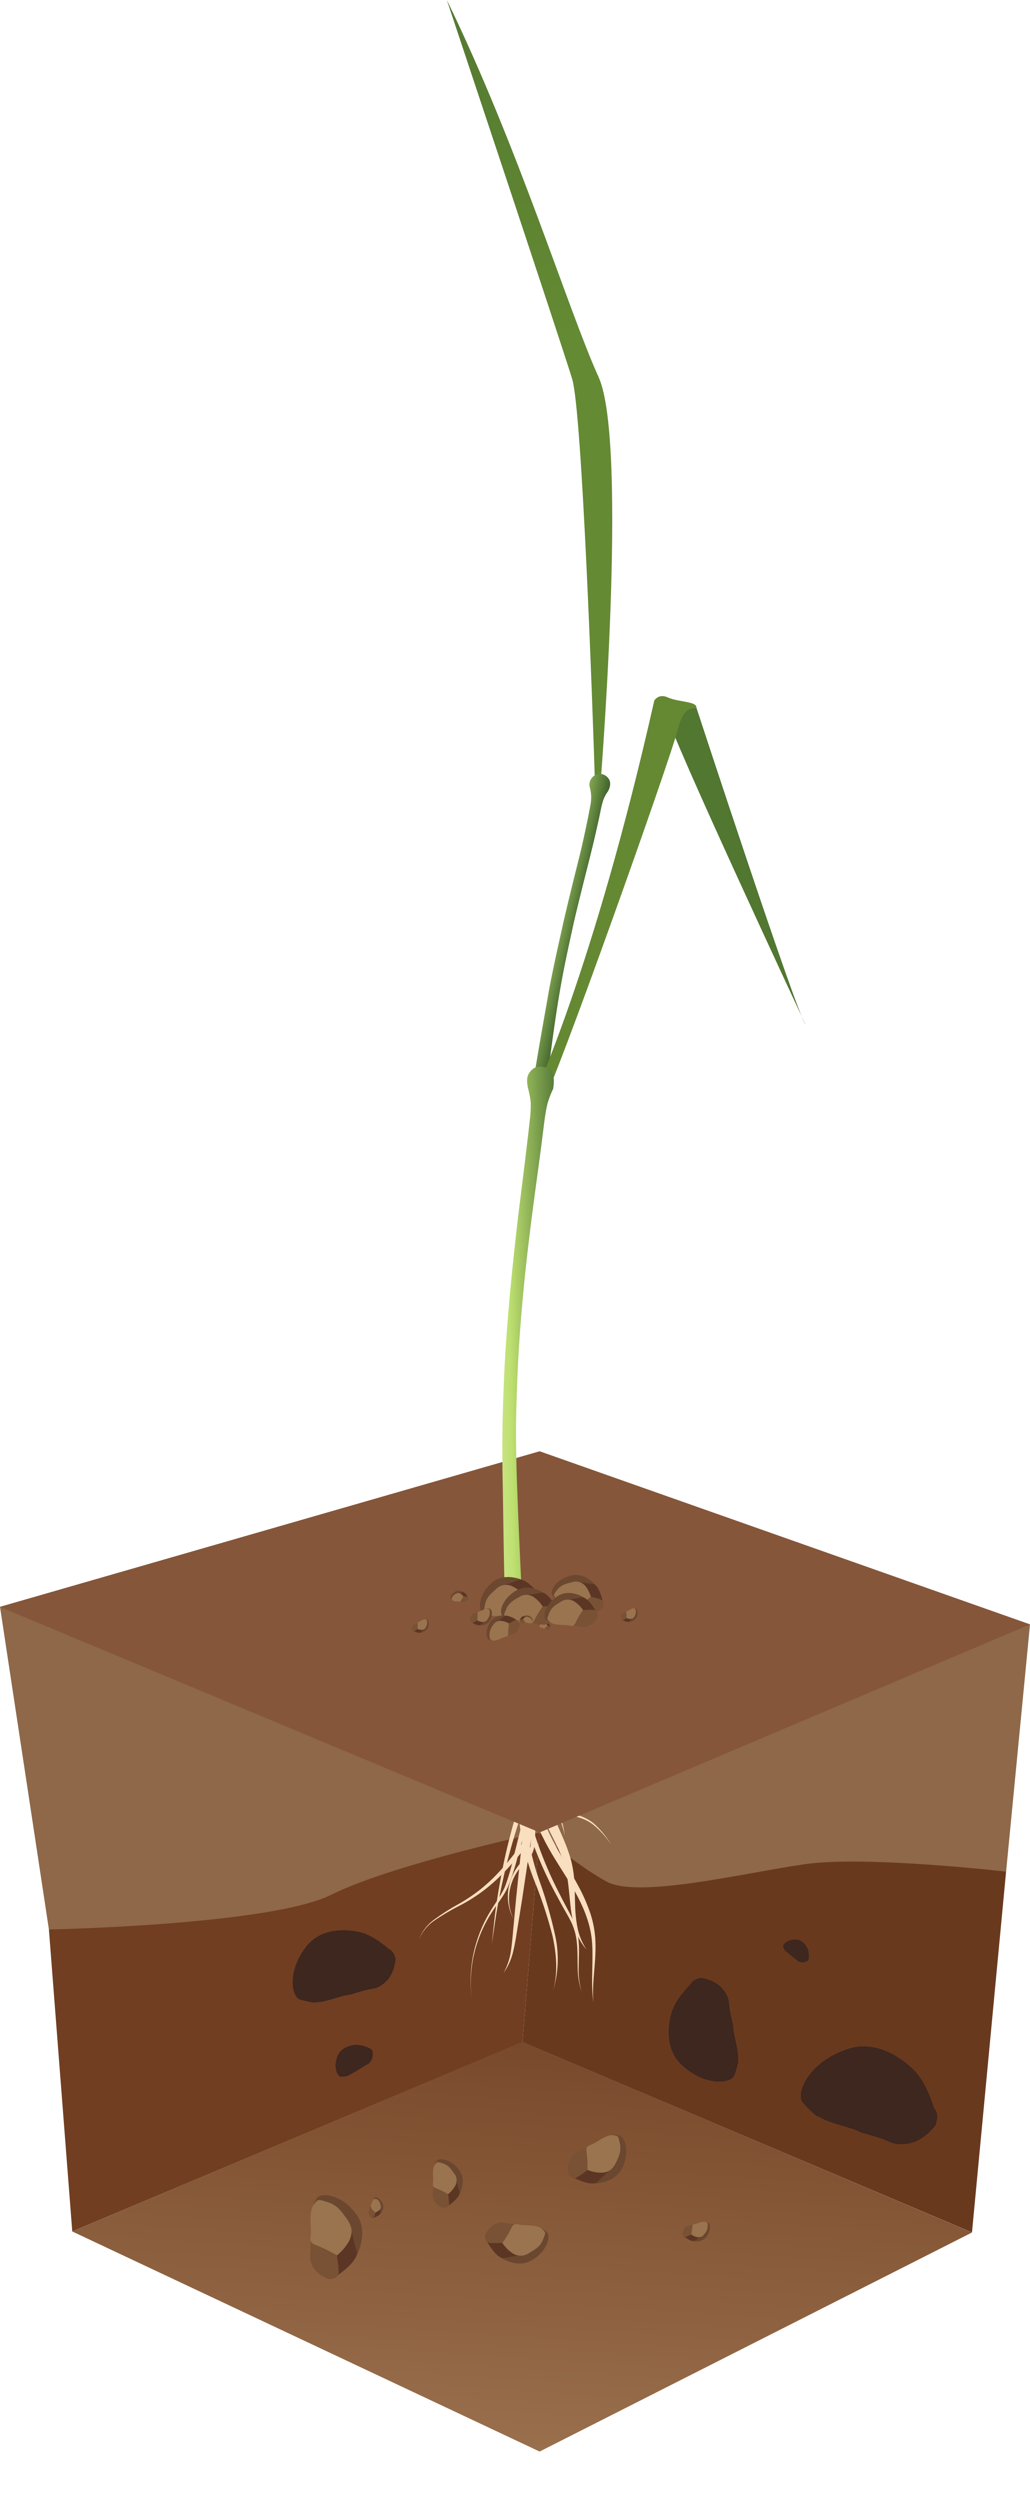 <?xml version="1.0" encoding="UTF-8"?>
<svg xmlns="http://www.w3.org/2000/svg" xmlns:xlink="http://www.w3.org/1999/xlink" viewBox="0 0 296.35 718.89">
  <defs>
    <style>
      .cls-1 {
        fill: none;
      }

      .cls-2 {
        fill: #8e6848;
      }

      .cls-3 {
        clip-path: url(#clip-path);
      }

      .cls-4 {
        fill: url(#Безымянный_градиент_54);
      }

      .cls-5 {
        fill: #713e21;
      }

      .cls-6 {
        fill: #3d271f;
      }

      .cls-7 {
        fill: #69391e;
      }

      .cls-8 {
        fill: #6b472f;
      }

      .cls-9 {
        fill: #5c3624;
      }

      .cls-10 {
        fill: #795135;
      }

      .cls-11 {
        fill: #9a734f;
      }

      .cls-12 {
        fill: #f9dec0;
      }

      .cls-13 {
        fill: #85563a;
      }

      .cls-14 {
        fill: url(#Безымянный_градиент_55);
      }

      .cls-15 {
        fill: url(#Безымянный_градиент_56);
      }

      .cls-16 {
        fill: #517731;
      }

      .cls-17 {
        fill: #658933;
      }

      .cls-18 {
        fill: url(#Безымянный_градиент_57);
      }

      .cls-19 {
        fill: #6b482f;
      }
    </style>
    <clipPath id="clip-path">
      <polyline class="cls-1" points="20.79 641.72 155.26 705.01 279.65 642.02 150.33 587.22 20.79 641.72"></polyline>
    </clipPath>
    <linearGradient id="Безымянный_градиент_54" data-name="Безымянный градиент 54" x1="-335.47" y1="-2565.35" x2="-334.47" y2="-2565.35" gradientTransform="matrix(258.87, 0, 0, 258.87, 86830.16, 664740.91)" gradientUnits="userSpaceOnUse">
      <stop offset="0" stop-color="#9b714e"></stop>
      <stop offset="0.38" stop-color="#9b714e"></stop>
      <stop offset="0.8" stop-color="#7d4e2f"></stop>
      <stop offset="1" stop-color="#6e3c20"></stop>
    </linearGradient>
    <linearGradient id="Безымянный_градиент_55" data-name="Безымянный градиент 55" x1="-335.47" y1="-2565.35" x2="-334.47" y2="-2565.35" gradientTransform="translate(483347.34 -138235.81) rotate(-98.53) scale(194.27)" gradientUnits="userSpaceOnUse">
      <stop offset="0" stop-color="#648a33"></stop>
      <stop offset="0.18" stop-color="#648a33"></stop>
      <stop offset="0.79" stop-color="#517731"></stop>
      <stop offset="1" stop-color="#517731"></stop>
    </linearGradient>
    <linearGradient id="Безымянный_градиент_56" data-name="Безымянный градиент 56" x1="-335.47" y1="-2565.35" x2="-334.47" y2="-2565.35" gradientTransform="translate(10137.29 -122473.56) rotate(-167.91) scale(47.6)" gradientUnits="userSpaceOnUse">
      <stop offset="0" stop-color="#44682f"></stop>
      <stop offset="0.23" stop-color="#44682f"></stop>
      <stop offset="0.45" stop-color="#bee070"></stop>
      <stop offset="0.7" stop-color="#f9f2d7"></stop>
      <stop offset="1" stop-color="#f9f2d7"></stop>
    </linearGradient>
    <linearGradient id="Безымянный_градиент_57" data-name="Безымянный градиент 57" x1="-335.47" y1="-2565.35" x2="-334.47" y2="-2565.35" gradientTransform="translate(-25915.83 -171521.82) rotate(178.82) scale(67.21)" gradientUnits="userSpaceOnUse">
      <stop offset="0" stop-color="#44682f"></stop>
      <stop offset="0.18" stop-color="#44682f"></stop>
      <stop offset="0.43" stop-color="#bee070"></stop>
      <stop offset="0.7" stop-color="#f9f2d7"></stop>
      <stop offset="1" stop-color="#f9f2d7"></stop>
    </linearGradient>
  </defs>
  <g id="Слой_2" data-name="Слой 2">
    <g id="Слой_1-2" data-name="Слой 1">
      <g>
        <path class="cls-2" d="M155.26,527s25.9,30.41,45.9,31.66,88.31-20.36,88.31-20.36l6.88-71.13L155.26,417.37Z"></path>
        <path class="cls-2" d="M0,462.1l14.07,92.77s50,7.51,58.75,5,48.76-17.52,60-17.52S155.26,527,155.26,527V417.37Z"></path>
        <g class="cls-3">
          <rect class="cls-4" x="84.46" y="513.71" width="131.51" height="264.82" transform="translate(-503.03 761.43) rotate(-86.92)"></rect>
        </g>
        <path class="cls-5" d="M20.79,641.71l-6.72-86.83s63.76-1.25,81.26-10S155.26,527,155.26,527l-4.93,60.27Z"></path>
        <path class="cls-6" d="M111.66,560.27c-1.89-1.56-5-3.83-7.64-4.49l0,0s-10.18-3.05-15.73,3.8-4.6,14.24-2.08,15.43a29.61,29.61,0,0,0,4.39.92l.25-.12c2.94,0,7.18-1.86,9.44-2.14a4.59,4.59,0,0,0,1.63-.42c.45-.12,1-.25,1.75-.51,4-1.24,4.47-.34,7.23-2.74s2.92-6.85,2.92-6.85l-.56-1.35,0,0-.11-.1a2.63,2.63,0,0,0-1.57-1.36"></path>
        <path class="cls-7" d="M155.26,527l-4.93,60.25L279.66,642l9.81-103.76s-40.33-4.65-57.82-2.15-48,10-57.15,5S155.26,527,155.26,527"></path>
        <path class="cls-6" d="M106,588.87a9.23,9.23,0,0,0-3.37-.83v0s-4.16,0-5.49,3.19-.13,5.85.95,6l1.75-.14.08-.08a31.07,31.07,0,0,0,3.31-1.85l.56-.35.6-.38c1.35-.92,1.64-.64,2.4-1.84a4.11,4.11,0,0,0,.33-2.9l-.34-.44v0l-.05,0Z"></path>
        <path class="cls-6" d="M232.71,562.94a6.19,6.19,0,0,0-.29-2.4h0s-1-2.71-3.42-2.77-3.84,1.34-3.69,2.09l.54,1.1.06,0,2,1.69.36.28.4.3c.93.65.82.91,1.79,1.1a2.82,2.82,0,0,0,2-.49l.2-.34h0v0Z"></path>
        <path class="cls-6" d="M268.83,606.49c-.95-3-2.72-7.69-5.12-10.27l.08,0s-8.93-10.51-19.79-7-15.06,12.22-13.16,15.29A38.65,38.65,0,0,0,235,608.6l.36,0c3.19,2.07,9.12,3.06,11.76,4.35a6.2,6.2,0,0,0,2.07.69c.58.19,1.22.39,2.26.69,5.21,1.46,5.11,2.78,9.8,2.12s8-5.38,8-5.38a9.22,9.22,0,0,0,.35-1.86h.05l0-.19a3.44,3.44,0,0,0-.76-2.58"></path>
        <path class="cls-6" d="M198.55,570.74c-1.69,1.75-4.17,4.66-5,7.23l-.05-.05s-3.77,9.87,2.6,15.87,13.76,5.62,15.13,3.2a31.75,31.75,0,0,0,1.23-4.28l-.1-.25c.2-2.9-1.31-7.25-1.4-9.5a5.08,5.08,0,0,0-.31-1.65c-.09-.46-.19-1-.37-1.77-.93-4,0-4.46-2.18-7.37s-6.57-3.4-6.57-3.4l-1.37.45,0,0-.12.11a2.53,2.53,0,0,0-1.45,1.45"></path>
        <path class="cls-8" d="M199,644.42s2.76.76,4.22-1.12,1.15-3.86.47-4.16l-1.19-.23c-.78-.13-.85,1.86-.89,1.89Z"></path>
        <path class="cls-9" d="M196.5,642.86s2.36,2.13,3.33,1.48,2.16-1.25,2.16-1.25l-.06-.64-2.58-.86-1.53.51Z"></path>
        <path class="cls-10" d="M196.35,642.49c.09.27.33,1,1.07.73a12,12,0,0,0,1.41-.61l.89-2.6c.17-.4.38-.52-.68-.16s-1.21.12-1.93.78a2.91,2.91,0,0,0-.76,1.86"></path>
        <path class="cls-11" d="M198.84,642.6a13.19,13.19,0,0,0,.34-1.87c.07-.82,0-1.05.76-1.15s2.26-.89,3-.61.68.24.68,1.18a3.36,3.36,0,0,1-1,2.34,1.89,1.89,0,0,1-2,.87,4.66,4.66,0,0,1-1.71-.76"></path>
        <path class="cls-8" d="M170.29,627.93s6.44.34,8.74-4.49.68-9-1-9.39a19.11,19.11,0,0,0-2.72.08c-1.76.1-1,4.49-1.05,4.58Z"></path>
        <path class="cls-9" d="M164,625.72s6.21,3.55,8,1.65,4.13-3.76,4.13-3.76l-.43-1.4s-5.1-1.2-6.09-.67-2.68,1.67-3.12,1.86Z"></path>
        <path class="cls-10" d="M163.46,625c.31.56,1.17,2,2.67,1.08a26.06,26.06,0,0,0,2.83-2s.49-5.21.68-6.15.61-1.31-1.56,0-2.58.84-3.87,2.64a6.53,6.53,0,0,0-.75,4.46"></path>
        <path class="cls-11" d="M169,624a27.35,27.35,0,0,0-.14-4.27c-.24-1.88-.41-2.35,1.14-2.93s4.51-3,6.25-2.76,1.61.18,2.07,2.27,0,3.39-1.12,5.65-2.31,2.74-4.07,2.87A10.79,10.79,0,0,1,169,624"></path>
        <path class="cls-8" d="M143.49,648.84s5,3.81,9.52,1.16,5.51-7,4.36-8.13a16.09,16.09,0,0,0-2.24-1.43c-1.49-.89-3.26,3.09-3.36,3.13Z"></path>
        <path class="cls-9" d="M139.58,643.58s3.07,6.27,5.6,5.75a54.47,54.47,0,0,1,5.4-.79l.42-1.36s-3.48-3.77-4.56-3.88-3.08-.13-3.55-.2Z"></path>
        <path class="cls-10" d="M139.58,642.71c-.06.62-.14,2.24,1.57,2.34a25.44,25.44,0,0,0,3.39-.08l3.92-4.6c.69-.66,1.22-.73-1.25-.87s-2.55-.73-4.59,0a6.37,6.37,0,0,0-3,3.2"></path>
        <path class="cls-11" d="M144.54,645a28.08,28.08,0,0,0,2.23-3.54c.83-1.64.94-2.12,2.51-1.74s5.32,0,6.57,1.19,1.21,1,.44,3-1.88,2.72-4,3.95a4.18,4.18,0,0,1-4.87.1,10.87,10.87,0,0,1-2.88-2.94"></path>
        <path class="cls-8" d="M131.93,631.51s2.58-4.08.26-7.34-5.67-3.74-6.49-2.78l-.94,1.81c-.58,1.19,2.58,2.27,2.62,2.35Z"></path>
        <path class="cls-9" d="M128.18,634.84s4.58-2.76,4-4.65a41.64,41.64,0,0,1-1-4.06l-1.07-.24s-2.64,2.91-2.65,3.75.11,2.34.07,2.71Z"></path>
        <path class="cls-10" d="M127.53,634.9c.48,0,1.71,0,1.67-1.35a18.34,18.34,0,0,0-.29-2.58l-3.76-2.69c-.55-.47-.64-.87-.58,1s-.4,2,.32,3.5a4.79,4.79,0,0,0,2.64,2.11"></path>
        <path class="cls-11" d="M128.91,631a21.93,21.93,0,0,0-2.85-1.46c-1.31-.53-1.68-.58-1.49-1.81s-.33-4.06.47-5.09.7-1,2.24-.53,2.2,1.26,3.28,2.79a3.18,3.18,0,0,1,.4,3.71,8.18,8.18,0,0,1-2.05,2.39"></path>
        <path class="cls-8" d="M109.15,636.93s1.58-1.36,1-3-1.87-2.27-2.33-2l-.62.63.78,1.31Z"></path>
        <path class="cls-9" d="M107.17,637.83s2.24-.56,2.25-1.41.12-1.81.12-1.81l-.41-.23-1.57,1.2-.32,1.15Z"></path>
        <path class="cls-10" d="M106.88,637.77l.87-.35.21-1.1-1.22-1.59c-.16-.27-.15-.45-.37.34s-.41.78-.3,1.49a2,2,0,0,0,.81,1.21"></path>
        <path class="cls-11" d="M108,636.32l-1-1-.4-.94.86-2,1,.06a2.53,2.53,0,0,1,1,1.58,1.36,1.36,0,0,1-.31,1.59Z"></path>
        <path class="cls-8" d="M102.16,649.51s4.4-7.1.36-12.72-9.84-6.43-11.27-4.77a23.72,23.72,0,0,0-1.6,3.15c-1,2.06,4.47,3.91,4.53,4.05Z"></path>
        <path class="cls-9" d="M95.69,655.3s7.91-4.83,6.91-8.09-1.71-7-1.71-7L99,639.78s-4.54,5.06-4.55,6.51.21,4.08.16,4.71Z"></path>
        <path class="cls-10" d="M94.55,655.41c.82,0,3-.1,2.88-2.35a32.21,32.21,0,0,0-.52-4.47s-5.61-3.81-6.55-4.63-1.11-1.51-1,1.77-.66,3.47.58,6,4.6,3.64,4.6,3.64"></path>
        <path class="cls-11" d="M96.91,648.59A38.94,38.94,0,0,0,92,646.08c-2.29-.89-2.93-1-2.62-3.11s-.61-7,.78-8.82,1.2-1.73,3.87-.94,3.82,2.15,5.7,4.8,1.68,4.34.74,6.42a14.33,14.33,0,0,1-3.53,4.16"></path>
        <path class="cls-12" d="M155.66,508.8A19.75,19.75,0,0,1,154.4,518c-1,2.8-2.19,5.42-3.13,8.1s-1.62,5.52-2.44,8.28a65.06,65.06,0,0,1-2.71,8.28c-1.23,2.7-3.14,4.93-4.66,7.35a38.1,38.1,0,0,0-3.8,7.71,36.59,36.59,0,0,0-1.92,17,37.85,37.85,0,0,1,1.65-17.12,38.54,38.54,0,0,1,3.64-7.88c1.49-2.49,3.29-4.78,4.36-7.4a64.14,64.14,0,0,0,2.37-8.25l2.11-8.42c.77-2.84,1.89-5.53,2.55-8.27a20.52,20.52,0,0,0,.63-4.05,12.17,12.17,0,0,0-.48-3.87,1.58,1.58,0,1,1,3-.93l.06.25Z"></path>
        <path class="cls-12" d="M154.54,510.62a48.3,48.3,0,0,1,.06,7.88,49.21,49.21,0,0,1-1,7.78,10.94,10.94,0,0,1-1.52,3.86c-.79,1-1.59,2-2.41,3-1.63,2-3.35,4-5.17,5.79A47.24,47.24,0,0,1,132,548.15a63.62,63.62,0,0,0-6.63,3.9,12.59,12.59,0,0,0-4.87,5.78,12.74,12.74,0,0,1,4.71-6,61.87,61.87,0,0,1,6.52-4.15,49.29,49.29,0,0,0,6.37-4.24,50,50,0,0,0,5.58-5.21c1.73-1.88,3.35-3.85,4.89-5.89.77-1,1.52-2.05,2.28-3.09a10,10,0,0,0,1.18-3.31,55.88,55.88,0,0,0,.6-15.05v0a1,1,0,1,1,1.9-.25Z"></path>
        <path class="cls-12" d="M154.49,509.9A184.59,184.59,0,0,0,146.31,534c-1.08,4.1-2,8.25-2.81,12.43s-1.35,8.4-2,12.62c.47-4.24.85-8.48,1.51-12.7s1.42-8.41,2.35-12.58a186.83,186.83,0,0,1,7.33-24.57,1,1,0,0,1,1.23-.56,1,1,0,0,1,.56,1.23Z"></path>
        <path class="cls-12" d="M153.64,509.83a63.48,63.48,0,0,1-.29,14.78c-.58,4.86-1.36,9.65-2.06,14.47l-1.08,7.22-1.16,7.21c-.41,2.4-.71,4.81-1.29,7.21a18.12,18.12,0,0,1-2.91,6.72,18.82,18.82,0,0,0,2.22-6.85c.33-2.38.5-4.82.74-7.24l.67-7.27.75-7.26c.5-4.84,1-9.7,1.56-14.5a124.07,124.07,0,0,0,.94-14.36,1,1,0,0,1,1.91-.13Z"></path>
        <path class="cls-12" d="M154.78,511.83a22.73,22.73,0,0,0-.09,4,29,29,0,0,0,.64,4,41.83,41.83,0,0,0,2.87,7.75c2.42,5,5.53,9.8,8.23,14.86a50.67,50.67,0,0,1,3.46,7.91,29.69,29.69,0,0,1,1.44,8.54c.15,5.76-1.05,11.36-.61,17-.77-5.65,0-11.4-.35-17s-2.6-10.84-5.4-15.7-6.16-9.5-8.71-14.71a36.56,36.56,0,0,1-3.06-8.2,24.93,24.93,0,0,1-.61-4.4,21.4,21.4,0,0,1,.3-4.45,1,1,0,0,1,1.89.26Z"></path>
        <path class="cls-12" d="M155.55,509.49c.46,2.09,1,4.25,1.63,6.38l.9,3.15c.33,1,.7,2,1.11,3,1.62,4.05,3.72,8.08,5,12.55a32.53,32.53,0,0,1,1.08,6.8c.13,2.26.12,4.49.21,6.7a36.7,36.7,0,0,0,.73,6.55,17.26,17.26,0,0,0,2.57,6.06,16.51,16.51,0,0,1-3.28-5.86,32.32,32.32,0,0,1-1.34-6.64c-.52-4.47-.67-8.92-2.1-13s-3.68-7.88-5.58-12c-.48-1-.92-2.1-1.34-3.2s-.73-2.15-1.08-3.23c-.68-2.15-1.34-4.26-1.93-6.51a1.77,1.77,0,1,1,3.43-.9l0,.06Z"></path>
        <path class="cls-12" d="M155.36,514.47c-.06,3.47-.77,6.71-1.14,10-.1.81-.18,1.62-.22,2.43s0,1.62-.07,2.48a10.51,10.51,0,0,1-.41,2.58,6.63,6.63,0,0,1-1.25,2.36c-.56.67-1.17,1.24-1.74,1.83A18.54,18.54,0,0,0,149,538a14.58,14.58,0,0,0-2.05,4.37,13.62,13.62,0,0,0,.85,9.59,13.89,13.89,0,0,1-1.33-9.71,15.06,15.06,0,0,1,1.92-4.66,19,19,0,0,1,1.52-2c.55-.63,1.13-1.22,1.59-1.85,2-2.5.83-6,1.27-9.38.24-3.33.79-6.63.69-9.79v0a1,1,0,0,1,1.91-.05Z"></path>
        <path class="cls-12" d="M155.74,513.74a31.77,31.77,0,0,1,4.53,6.65,20.11,20.11,0,0,1,2.21,7.64,19.79,19.79,0,0,0-2.75-7.34,30.57,30.57,0,0,0-4.88-6.09.62.62,0,1,1,.86-.89Z"></path>
        <path class="cls-12" d="M153.87,510.34a23.92,23.92,0,0,0-2.26,7.36,32.81,32.81,0,0,0-.07,7.8A75.5,75.5,0,0,0,155.25,541a125.32,125.32,0,0,1,4.47,15.56,31.26,31.26,0,0,1-.62,16c1.49-5.21,1-10.7-.14-15.88a123.33,123.33,0,0,0-5-15.27,70.37,70.37,0,0,1-4.31-15.71,31.59,31.59,0,0,1,0-8.3,23.8,23.8,0,0,1,2.56-8,1,1,0,0,1,1.7.88Z"></path>
        <path class="cls-12" d="M151.3,518.28a111,111,0,0,0,9.93,26.82c1.07,2.16,2.25,4.24,3.34,6.41a18,18,0,0,1,1.93,7c.2,2.43,0,4.84,0,7.24a22.8,22.8,0,0,0,.86,7.12,22.88,22.88,0,0,1-1.15-7.12c-.07-2.41,0-4.82-.25-7.19a17.34,17.34,0,0,0-2.09-6.73c-.55-1.06-1.17-2.09-1.76-3.14s-1.16-2.11-1.73-3.18a112.13,112.13,0,0,1-10.58-26.92h0a.75.75,0,0,1,1.46-.34Z"></path>
        <path class="cls-12" d="M153,511.36a14.24,14.24,0,0,0,4.09,6.08,18.66,18.66,0,0,0,6.56,3.77c1.21.4,2.51.7,3.76,1.19a13,13,0,0,1,3.45,2,26.76,26.76,0,0,1,5,6.08,26.51,26.51,0,0,0-5.24-5.78,12.45,12.45,0,0,0-3.41-1.82c-1.22-.42-2.51-.65-3.78-1a19.62,19.62,0,0,1-7.06-3.63,15.5,15.5,0,0,1-4.77-6.43h0a.74.74,0,0,1,1.39-.52Z"></path>
        <polygon class="cls-13" points="0 462.1 155.26 526.97 296.35 467.14 155.26 417.37 0 462.1"></polygon>
        <path class="cls-14" d="M172.5,229s8.41-101.44-.28-120.58S149.08,42.08,128.56,0c0,0,32.81,98.35,36.07,109,2.82,9.22,5.88,93.51,6.62,118.55C171.37,231.34,172.57,228.05,172.5,229Z"></path>
        <path class="cls-15" d="M169.71,226.49a11,11,0,0,1,.38,2.71,13,13,0,0,1-.28,2.65c-.39,2-.46,2.55-1.06,5.36s-1.23,5.86-2.29,10.08-3.52,14.12-4.49,18.53-1.63,7.26-2.37,10.76-1.54,7.41-2,10.23c-1.34,7.53-2.44,13.77-3.64,21a1.79,1.79,0,0,0,1.52,2.17,2,2,0,0,0,2.21-1.51l0-.1h0c1-7.23,1.76-13.46,3-21,.46-2.82,1.15-6.7,1.86-10.19s1.33-6.3,2.29-10.71,3.47-14.33,4.54-18.55,1.79-7.31,2.42-10.11.74-3.39,1.14-5.34a22,22,0,0,1,.7-2.56,9.69,9.69,0,0,1,1.22-2.24c.3-.5.09-.12.12-.19.78-1.47.92-3.08-.49-4.22a2.91,2.91,0,0,0-4.17.41A3,3,0,0,0,169.71,226.49Z"></path>
        <path class="cls-16" d="M200.17,202.9s28.68,87.57,31.61,91.8c0,0-39-83.45-39.92-89.17s3.49-3.91,3.49-3.91Z"></path>
        <path class="cls-17" d="M153.06,316.42s17.6-36.89,35.18-114.93c0,0,1.2-2.18,3.95-.91s7.78,1.11,8.15,2.63-3.25-1.93-5.34,6.59-35.44,102.25-38.77,107.07Z"></path>
        <path class="cls-18" d="M151.88,312.8a25.66,25.66,0,0,1,.81,4.22,31.39,31.39,0,0,1-.22,4.73c-.35,3.3-.61,5.37-1.13,9.75s-1.46,11.77-2.09,16.93c-1.65,13.78-3,27.05-3.88,41.15-.33,5.29-.62,13.19-.75,18.62s-.1,12.85,0,17.32c.23,11.92.26,21.75.64,33a2.4,2.4,0,0,0,2.41,2.68c1.57.2,2.11-1.26,2.46-2.52v-.2c-.54-11.4-1-21.19-1.42-33.14-.14-4.48-.32-11.73-.22-17.13s.38-13.27.69-18.54c.82-14.07,2.22-27.31,4-41,.66-5.15,1.68-12.51,2.26-16.86s.8-6.38,1.23-9.64c.29-2.18.43-2.86.79-4.55a27.89,27.89,0,0,1,1.5-4.1s.17-.06.28-1,.51-4.61-1.58-5.33-4-.74-5.36,1.33C151.4,309.84,151.62,311.28,151.88,312.8Z"></path>
        <path class="cls-19" d="M157.88,466.86a1.8,1.8,0,0,0-1.71-.63c-.95.29-1.32,1-1.16,1.31.05.07.24.25.35.36s.74-.43.76-.43Z"></path>
        <path class="cls-9" d="M158.37,468s-.3-1.29-.79-1.31a9.85,9.85,0,0,1-1-.09l-.13.24s.48.84.67.91.56.16.65.19Z"></path>
        <path class="cls-10" d="M158.33,468.16c0-.11.12-.41-.19-.5a4.66,4.66,0,0,0-.63-.13s-.77.58-.92.67-.26.09.19.22.44.25.85.2A1.23,1.23,0,0,0,158.33,468.16Z"></path>
        <path class="cls-11" d="M157.51,467.53a4.76,4.76,0,0,0-.56.55c-.23.27-.27.35-.54.22s-1-.24-1.16-.51-.18-.24.05-.57a1.39,1.39,0,0,1,.91-.55.78.78,0,0,1,.9.19A2,2,0,0,1,157.51,467.53Z"></path>
        <path class="cls-19" d="M133.67,458.06a2.63,2.63,0,0,0-2.64-.38c-1.27.71-1.58,1.9-1.26,2.24a5.26,5.26,0,0,0,.61.41c.41.25.93-.84,1-.85Z"></path>
        <path class="cls-9" d="M134.72,459.55s-.81-1.76-1.52-1.63a14.6,14.6,0,0,1-1.5.18l-.13.38s1,1.07,1.25,1.11.85.05,1,.07A6.27,6.27,0,0,0,134.72,459.55Z"></path>
        <path class="cls-10" d="M134.72,459.79c0-.17.05-.62-.42-.66a7.43,7.43,0,0,0-1,0s-.92,1.07-1.12,1.25-.34.19.35.25.7.22,1.27,0A1.78,1.78,0,0,0,134.72,459.79Z"></path>
        <path class="cls-11" d="M133.35,459.14a7.56,7.56,0,0,0-.64,1c-.24.45-.27.58-.71.46s-1.48,0-1.82-.37-.33-.29-.1-.83a2.11,2.11,0,0,1,1.14-1.07,1.16,1.16,0,0,1,1.35,0A3.08,3.08,0,0,1,133.35,459.14Z"></path>
        <path class="cls-19" d="M150.77,454.57s-5.46-2.72-9.26.6-4,7.58-2.69,8.5a17.82,17.82,0,0,0,2.38,1c1.58.58,2.55-3.52,2.64-3.58S150.77,454.57,150.77,454.57Z"></path>
        <path class="cls-9" d="M155.42,458.87s-4-5.42-6.35-4.47-5,1.72-5,1.72l-.16,1.37s4,3,5,2.87,2.94-.44,3.4-.44A24.15,24.15,0,0,0,155.42,458.87Z"></path>
        <path class="cls-10" d="M155.58,459.69c-.06-.6-.28-2.15-1.91-1.94a24.27,24.27,0,0,0-3.21.69s-2.38,4.33-2.91,5.07-1,.91,1.35.6,2.56.25,4.35-.84A6.16,6.16,0,0,0,155.58,459.69Z"></path>
        <path class="cls-11" d="M150.46,458.44A27.32,27.32,0,0,0,149,462.2c-.49,1.72-.51,2.19-2.07,2.11s-5.06.92-6.46,0-1.33-.75-.95-2.74,1.31-2.93,3.1-4.47a4.05,4.05,0,0,1,4.61-1A10.46,10.46,0,0,1,150.46,458.44Z"></path>
        <path class="cls-19" d="M171.73,456.31s-3.14-4.28-7.41-3.22-6.1,4.28-5.46,5.52a15.32,15.32,0,0,0,1.47,1.68c1,1.08,3.37-1.7,3.46-1.71S171.73,456.31,171.73,456.31Z"></path>
        <path class="cls-9" d="M173.62,461.49s-1-5.8-3.14-6-4.54-.66-4.54-.66l-.67,1s1.91,3.87,2.76,4.22,2.45.83,2.81,1A20.53,20.53,0,0,0,173.62,461.49Z"></path>
        <path class="cls-10" d="M173.41,462.19c.2-.49.65-1.78-.7-2.26a21,21,0,0,0-2.76-.75s-3.56,2.41-4.27,2.77-1.15.3.81,1,1.88,1.21,3.7,1.09A5.34,5.34,0,0,0,173.41,462.19Z"></path>
        <path class="cls-11" d="M170,459.18a24.66,24.66,0,0,0-2.64,2.32c-1.07,1.14-1.27,1.49-2.45.81s-4.28-1.3-5-2.54-.73-1.12.36-2.5,2.17-1.75,4.17-2.23a3.53,3.53,0,0,1,4,1.08A9.23,9.23,0,0,1,170,459.18Z"></path>
        <path class="cls-19" d="M157.13,458.52s-4.5-3.47-8.59-1.12-5,6.23-4,7.31a16,16,0,0,0,2,1.31c1.34.81,3-2.76,3.07-2.8S157.13,458.52,157.13,458.52Z"></path>
        <path class="cls-9" d="M160.62,463.31s-2.73-5.7-5-5.24-4.89.67-4.89.67l-.39,1.23s3.12,3.43,4.1,3.53,2.78.14,3.2.22A21.84,21.84,0,0,0,160.62,463.31Z"></path>
        <path class="cls-10" d="M160.62,464.09c.06-.56.13-2-1.4-2.12a21.68,21.68,0,0,0-3.07,0s-3,3.54-3.58,4.12-1.1.65,1.13.79,2.3.69,4.14,0A5.7,5.7,0,0,0,160.62,464.09Z"></path>
        <path class="cls-11" d="M156.15,462a25.75,25.75,0,0,0-2,3.18c-.76,1.48-.87,1.91-2.28,1.55s-4.81-.06-5.93-1.13-1.08-.93-.37-2.69,1.72-2.44,3.64-3.54a3.8,3.8,0,0,1,4.41-.05A9.71,9.71,0,0,1,156.15,462Z"></path>
        <path class="cls-19" d="M180.59,466.42a2.72,2.72,0,0,0,2.5-1.23c.67-1.36.23-2.57-.24-2.67a5.08,5.08,0,0,0-.77,0c-.5,0-.3,1.27-.32,1.29Z"></path>
        <path class="cls-9" d="M178.8,465.77s1.75,1,2.28.5,1.19-1,1.19-1l-.12-.4a5.51,5.51,0,0,0-1.73-.21c-.28.14-.76.46-.89.51A7.57,7.57,0,0,0,178.8,465.77Z"></path>
        <path class="cls-10" d="M178.66,465.56c.09.16.33.56.75.31a6.41,6.41,0,0,0,.82-.56s.16-1.47.22-1.74.18-.37-.44,0-.74.23-1.12.73A1.87,1.87,0,0,0,178.66,465.56Z"></path>
        <path class="cls-11" d="M180.23,465.31a8.51,8.51,0,0,0,0-1.21c-.07-.54-.11-.67.33-.83s1.3-.84,1.79-.75.45.05.58.65a2.19,2.19,0,0,1-.35,1.6,1.22,1.22,0,0,1-1.17.8A3.12,3.12,0,0,1,180.23,465.31Z"></path>
        <path class="cls-19" d="M120.52,469.56a2.73,2.73,0,0,0,2.5-1.24c.68-1.36.24-2.57-.23-2.67a5.21,5.21,0,0,0-.78,0c-.5,0-.3,1.27-.32,1.3Z"></path>
        <path class="cls-9" d="M118.73,468.9s1.75,1,2.28.51,1.19-1.06,1.19-1.06l-.12-.4a5.44,5.44,0,0,0-1.72-.21c-.29.15-.77.46-.9.52A6.47,6.47,0,0,0,118.73,468.9Z"></path>
        <path class="cls-10" d="M118.6,468.69c.08.16.32.56.75.32a8.4,8.4,0,0,0,.81-.56s.16-1.48.22-1.75.18-.37-.44,0-.74.23-1.11.74A1.78,1.78,0,0,0,118.6,468.69Z"></path>
        <path class="cls-11" d="M120.16,468.45a8.65,8.65,0,0,0,0-1.22c-.06-.53-.11-.67.33-.82s1.3-.84,1.79-.76.46.06.58.65a2.22,2.22,0,0,1-.34,1.6,1.21,1.21,0,0,1-1.17.8A3.05,3.05,0,0,1,120.16,468.45Z"></path>
        <path class="cls-19" d="M137.68,467.39s2.31.32,3.29-1.35.52-3.25-.06-3.42a6.71,6.71,0,0,0-1-.06c-.64,0-.49,1.59-.52,1.63Z"></path>
        <path class="cls-9" d="M135.46,466.4s2.14,1.47,2.86.85,1.6-1.24,1.6-1.24l-.11-.52a6.89,6.89,0,0,0-2.18-.42c-.37.16-1,.52-1.19.57A10,10,0,0,0,135.46,466.4Z"></path>
        <path class="cls-10" d="M135.3,466.12c.1.21.37.75.93.47a9.71,9.71,0,0,0,1.09-.64s.33-1.87.43-2.2.26-.46-.56-.05-1,.22-1.48.83A2.37,2.37,0,0,0,135.3,466.12Z"></path>
        <path class="cls-11" d="M137.32,466a11,11,0,0,0,.08-1.55c0-.69-.09-.86.49-1s1.73-1,2.34-.81.58.12.68.89a2.74,2.74,0,0,1-.57,2,1.56,1.56,0,0,1-1.56.92A4.13,4.13,0,0,1,137.32,466Z"></path>
        <path class="cls-19" d="M150.2,465a2.22,2.22,0,0,1,2-.31c1,.46,1.26,1.26,1,1.5a4.29,4.29,0,0,1-.46.29c-.31.18-.74-.55-.76-.56Z"></path>
        <path class="cls-9" d="M149.42,466s.59-1.22,1.14-1.15,1.17.1,1.17.1l.1.25s-.7.75-.93.78-.66,0-.76.08A6.1,6.1,0,0,1,149.42,466Z"></path>
        <path class="cls-10" d="M149.43,466.16a.35.35,0,0,1,.31-.46,6.12,6.12,0,0,1,.73,0s.74.71.89.83.27.12-.26.18-.54.16-1,0A1.29,1.29,0,0,1,149.43,466.16Z"></path>
        <path class="cls-11" d="M150.47,465.69a6,6,0,0,1,.52.64c.19.31.22.4.56.31s1.14-.06,1.4-.29.25-.21.06-.57a1.58,1.58,0,0,0-.9-.71,1,1,0,0,0-1.05,0A2.13,2.13,0,0,0,150.47,465.69Z"></path>
        <path class="cls-19" d="M168.59,459.79s-4.24-3.13-8-.87-4.53,5.86-3.56,6.84a14.78,14.78,0,0,0,1.89,1.16c1.25.73,2.7-2.61,2.78-2.64S168.59,459.79,168.59,459.79Z"></path>
        <path class="cls-9" d="M171.91,464.15s-2.64-5.22-4.74-4.76-4.51.72-4.51.72l-.34,1.15s3,3.11,3.86,3.19,2.57.07,3,.13A20,20,0,0,0,171.91,464.15Z"></path>
        <path class="cls-10" d="M171.92,464.87c0-.52.08-1.87-1.33-1.93a19.34,19.34,0,0,0-2.84.1s-2.68,3.33-3.24,3.88-1,.62,1.06.72,2.14.59,3.83-.07A5.3,5.3,0,0,0,171.92,464.87Z"></path>
        <path class="cls-11" d="M167.75,463a23.27,23.27,0,0,0-1.83,3c-.68,1.39-.77,1.79-2.08,1.48s-4.45,0-5.51-.93-1-.84-.39-2.48,1.54-2.3,3.3-3.34a3.51,3.51,0,0,1,4.07-.14A9.06,9.06,0,0,1,167.75,463Z"></path>
        <path class="cls-19" d="M146,464.68s-3.47-.63-5,1.83-1,4.86-.12,5.16a10.19,10.19,0,0,0,1.48.14c1,.07.84-2.36.88-2.41Z"></path>
        <path class="cls-9" d="M149.27,466.32s-3.12-2.35-4.25-1.46-2.49,1.76-2.49,1.76l.13.79s2.69,1,3.26.78,1.57-.72,1.82-.79A13.69,13.69,0,0,0,149.27,466.32Z"></path>
        <path class="cls-10" d="M149.49,466.75c-.13-.32-.5-1.15-1.37-.77a13.21,13.21,0,0,0-1.67.9s-.63,2.79-.8,3.29-.42.67.85.11,1.46-.27,2.28-1.16A3.55,3.55,0,0,0,149.49,466.75Z"></path>
        <path class="cls-11" d="M146.45,466.88a15.28,15.28,0,0,0-.22,2.33c0,1,.07,1.3-.81,1.51s-2.66,1.33-3.58,1.06-.87-.2-1-1.37a4.17,4.17,0,0,1,1-3,2.37,2.37,0,0,1,2.41-1.29A6.21,6.21,0,0,1,146.45,466.88Z"></path>
      </g>
    </g>
  </g>
</svg>
